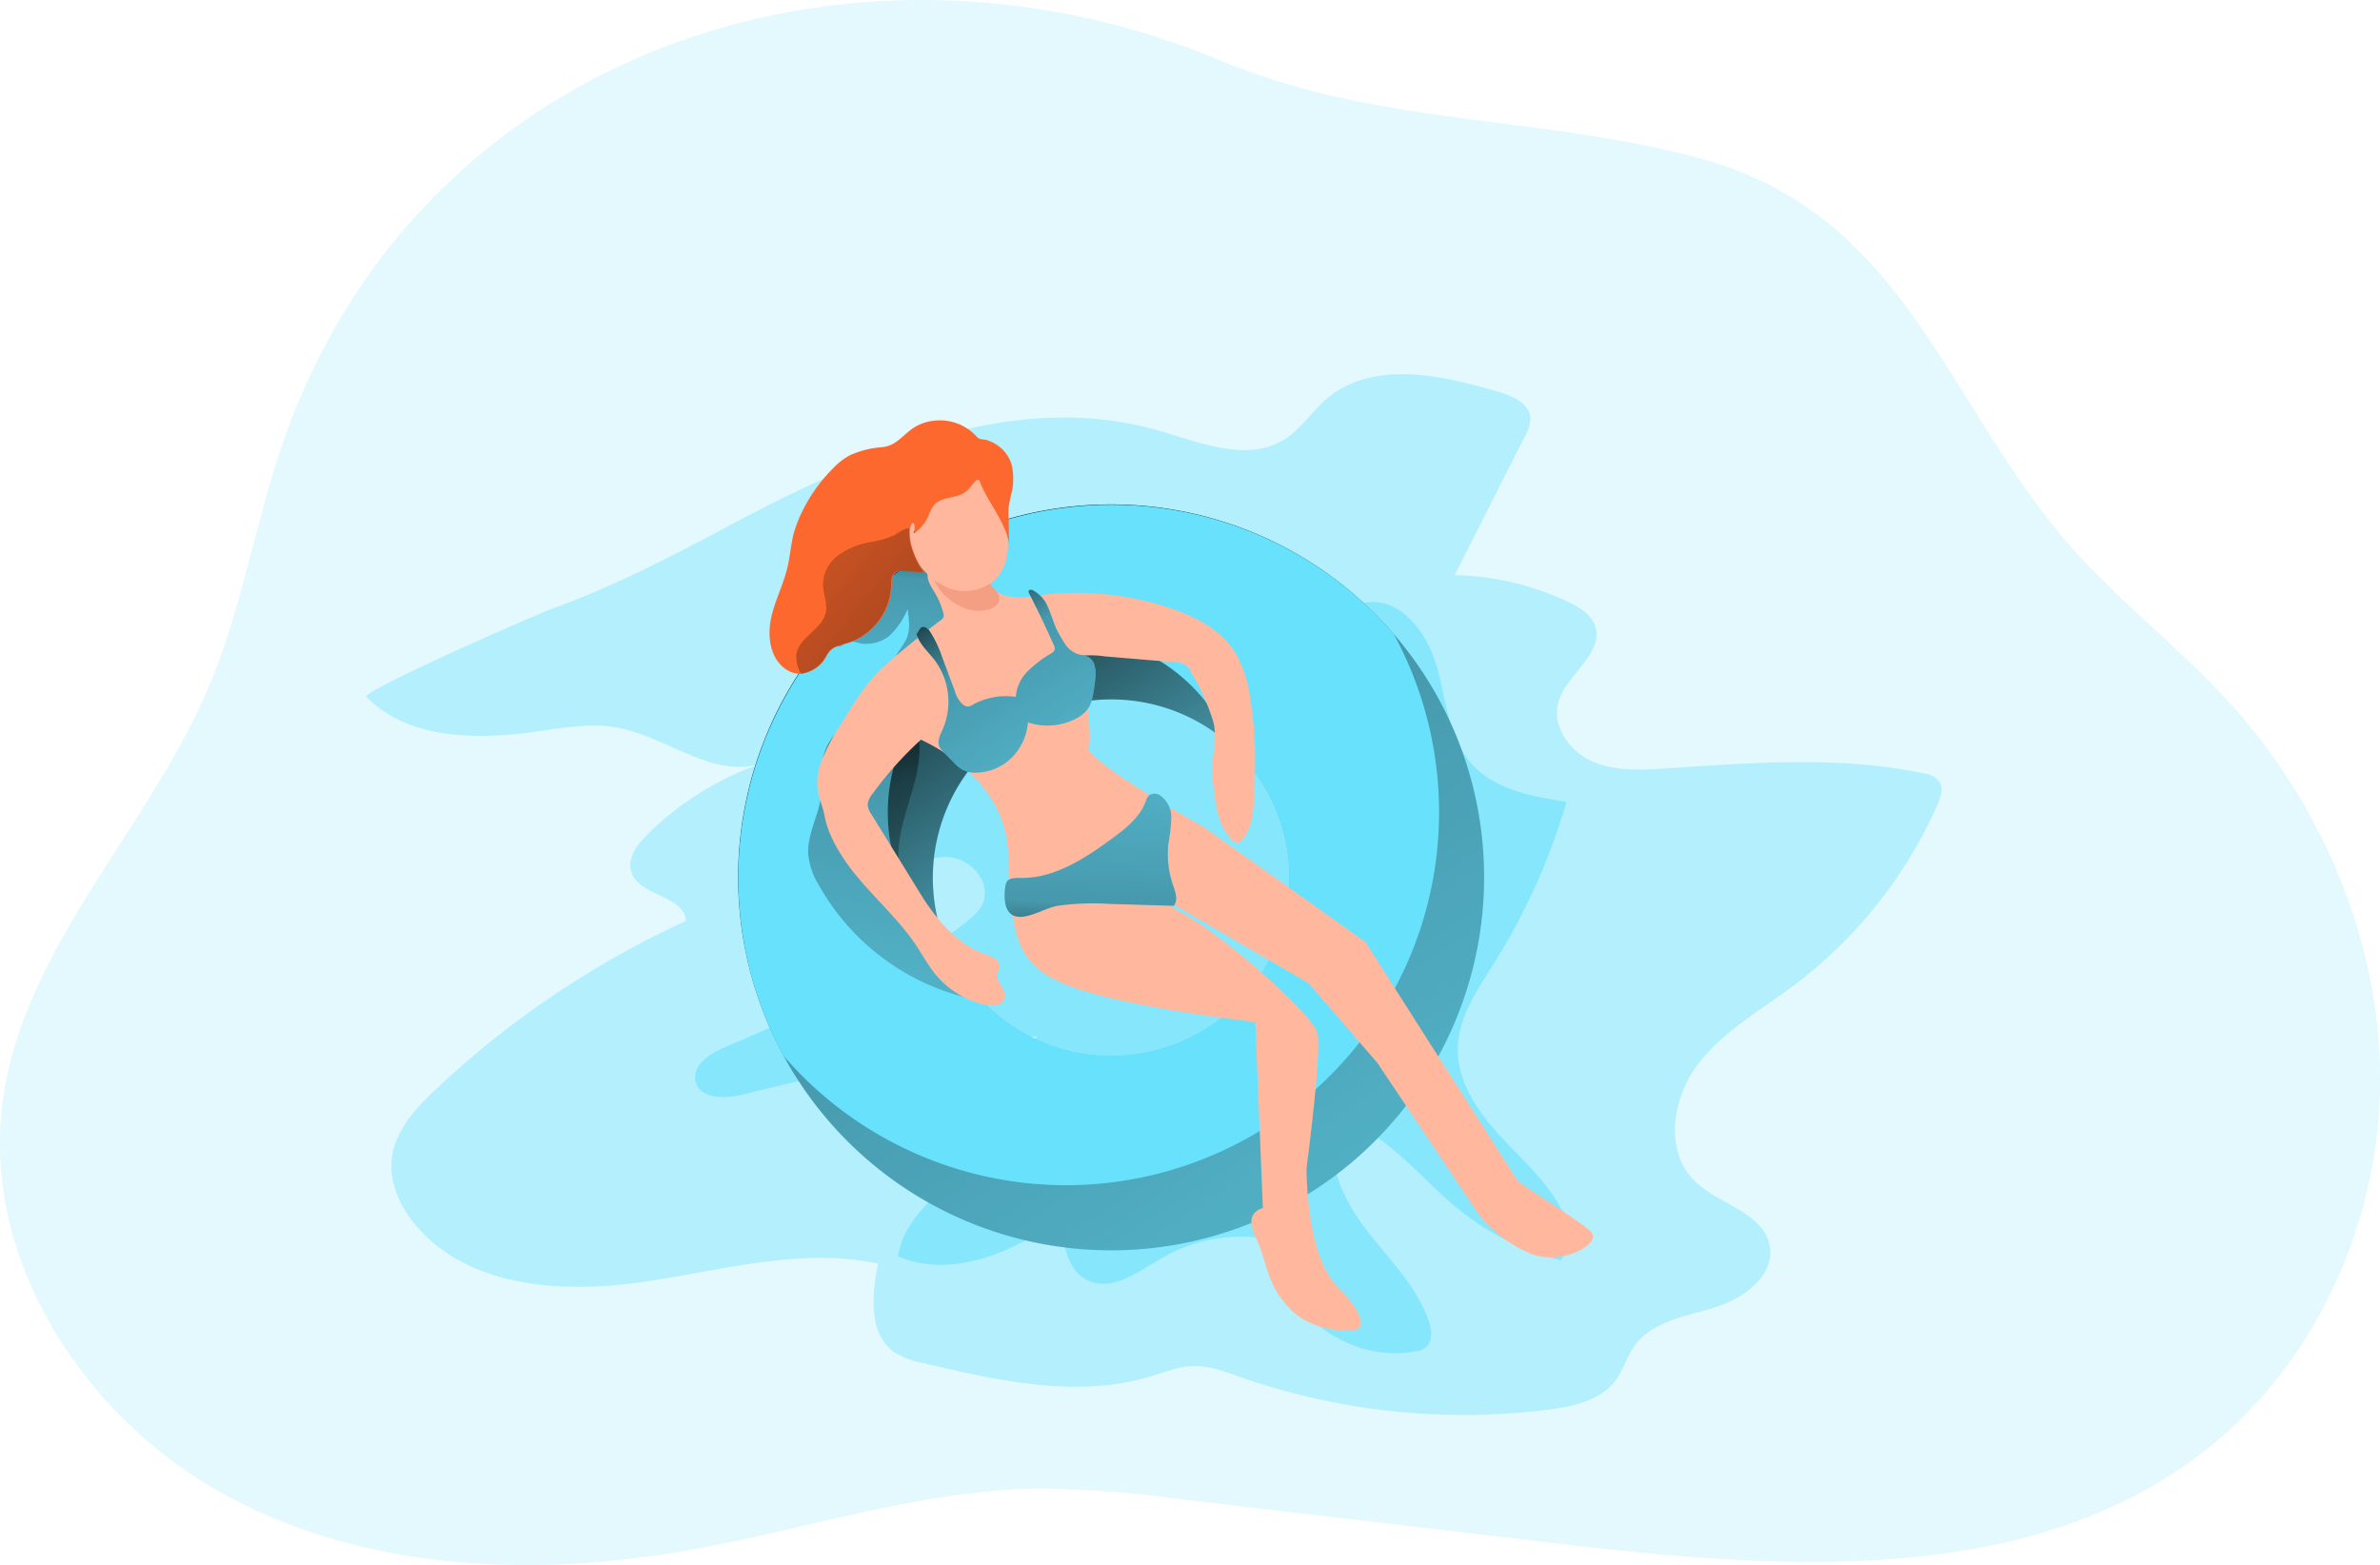 <svg id="Layer_1" data-name="Layer 1" xmlns="http://www.w3.org/2000/svg" xmlns:xlink="http://www.w3.org/1999/xlink" viewBox="0 0 404.11 265.75"><defs><linearGradient id="linear-gradient" x1="149.17" y1="122.79" x2="313.82" y2="374.9" gradientUnits="userSpaceOnUse"><stop offset="0.01"/><stop offset="0.13" stop-opacity="0.69"/><stop offset="0.25" stop-opacity="0.32"/><stop offset="1" stop-opacity="0"/></linearGradient><linearGradient id="linear-gradient-2" x1="160.14" y1="121.25" x2="153.81" y2="196.94" xlink:href="#linear-gradient"/><linearGradient id="linear-gradient-3" x1="161.26" y1="140.28" x2="148.79" y2="276.99" xlink:href="#linear-gradient"/><linearGradient id="linear-gradient-4" x1="160.97" y1="135.73" x2="206.51" y2="206.6" xlink:href="#linear-gradient"/><linearGradient id="linear-gradient-5" x1="189.31" y1="216.05" x2="192.53" y2="132.81" xlink:href="#linear-gradient"/><linearGradient id="linear-gradient-6" x1="160.75" y1="132.78" x2="159.37" y2="131.66" xlink:href="#linear-gradient"/><linearGradient id="linear-gradient-7" x1="171.61" y1="161.56" x2="116.49" y2="116.47" xlink:href="#linear-gradient"/></defs><title>6</title><path d="M53.38,116.17c-4.94,13.9-7.15,28.71-12.88,42.3-10.22,24.26-31.37,44.16-35,70.24-3.75,27.06,13.8,54.07,37.8,67.13s53,14.06,79.86,9.14c19.5-3.56,38.65-10.07,58.47-10.26A186,186,0,0,1,205,296.48L269,304c38,4.48,80.51,7.79,110.6-15.87,18.82-14.81,29.52-38.89,29.54-62.84s-10.17-47.45-26.46-65c-9-9.65-19.66-17.62-28-27.8C334.54,108,327.51,77.89,293.39,68.79c-28.24-7.53-53.92-5.22-81.58-16.72C150.14,26.42,76.8,50.22,53.38,116.17Z" transform="translate(-5.01 -41.96)" fill="#68e1fd" opacity="0.18" style="isolation:isolate"/><path d="M67.23,160.29c7.21,7.34,18.93,7.32,29.11,5.86,4.45-.63,9-1.45,13.41-.65,8.45,1.52,16.34,8.77,24.51,6.11a51.75,51.75,0,0,0-19.36,12.08c-1.71,1.7-3.43,4-2.7,6.32,1.3,4.15,9.06,4,9.29,8.33A157.49,157.49,0,0,0,79,226.94c-3.4,3.2-6.83,6.89-7.44,11.52-.55,4.09,1.28,8.2,3.9,11.38,8.7,10.55,24.41,11.79,38,9.9s27.27-6.06,40.64-3.21c-1.08,5.33-1.66,12,2.83,15.09a14,14,0,0,0,4.76,1.78c12.76,3,26.25,6.08,38.79,2.25,2.31-.7,4.6-1.64,7-1.73,2.78-.1,5.45.93,8.08,1.85a114.84,114.84,0,0,0,52.42,5.54c4.23-.54,8.85-1.57,11.38-5,1.3-1.77,1.88-4,3.15-5.77,3-4.2,8.67-5.05,13.59-6.55s10.3-5.38,9.4-10.44c-1-5.76-8.73-7-12.85-11.17-5-5-3.71-13.8.51-19.49s10.62-9.26,16.3-13.5A77.83,77.83,0,0,0,334,178.56c.55-1.25,1.05-2.77.29-3.91a4.18,4.18,0,0,0-2.74-1.39c-14.35-3-29.18-1.77-43.8-.81-4.17.27-8.54.49-12.37-1.2s-6.88-5.92-5.78-10c1.32-4.84,7.92-8.34,6.24-13.06-.7-1.95-2.66-3.13-4.53-4a47.62,47.62,0,0,0-19.3-4.58l11.92-23.57a6.2,6.2,0,0,0,.93-3.17c-.2-2.43-3-3.64-5.31-4.34-9.76-2.92-21.46-5.48-29.23,1.12-2.56,2.17-4.4,5.16-7.25,6.94-6.31,3.94-14.37.48-21.53-1.57-24.75-7.07-50.8,4.54-72.34,16-10.24,5.46-19.83,10.47-30.82,14.44C95.75,146.45,66.31,159.35,67.23,160.29Z" transform="translate(-5.01 -41.96)" fill="#68e1fd" opacity="0.38"/><path d="M128.24,219.72c-2.64,1.1-5.82,3.15-5.11,5.91.78,3,5.08,2.94,8.12,2.17,16.41-4.12,33-7.43,49.76-9.91a42.82,42.82,0,0,1-11.69,21.85c-4.7,4.7-10.89,9-11.82,15.55,4.5,2,9.74,1.75,14.45.33s9-3.93,13.25-6.42c.26,3.86,1,8.4,4.41,10.13,4.17,2.08,8.74-1.45,12.77-3.79a26.6,26.6,0,0,1,14.4-3.56,5.66,5.66,0,0,1,3.14.82c1.32,1,1.68,2.74,2.14,4.31,2.78,9.61,13.47,16.18,23.3,14.32a4.15,4.15,0,0,0,1.58-.56c1.41-1,1.2-3.15.61-4.78-2.19-6.13-7.17-10.76-11.06-16s-6.81-12.19-4.16-18.14c8.21,2.36,13.64,9.88,20.25,15.28A44.67,44.67,0,0,0,270,255.94c2.31-2.63,1.29-6.79-.51-9.79-2.75-4.56-6.89-8.08-10.43-12.06s-6.65-8.84-6.53-14.16,3.39-10,6.21-14.48A109.08,109.08,0,0,0,271,178.12c-5.88-.9-12.27-2.07-16.19-6.54s-4.23-10.72-5.81-16.35-5.93-11.64-11.74-11c-4.9.56-7.95,5.53-12.25,7.95-7.39,4.15-16.43.11-24.72-1.65-8.12-1.73-16.53-1.14-24.8-.42a39.26,39.26,0,0,0-10.89,2c-4.65,1.81-8.44,5.26-12.07,8.68q-5,4.68-9.81,9.47c-2.9,2.85-5.82,5.81-7.56,9.49s-2.08,8.26.12,11.67c2.91,4.51,8.88,5.14,13.7,4,5.86-1.36,10.14-7.48,16-7.93,5.41-.4,9.89,5.85,5.42,9.9-5.25,4.76-13,8.17-19.25,11.48C143.7,212.88,136,216.45,128.24,219.72Z" transform="translate(-5.01 -41.96)" fill="#68e1fd" opacity="0.59"/><path d="M241.67,149.63A63.33,63.33,0,1,0,257,191,63.19,63.19,0,0,0,241.67,149.63ZM224,191a30.3,30.3,0,1,1-9.82-22.31A30.28,30.28,0,0,1,224,191Z" transform="translate(-5.01 -41.96)" fill="#68e1fd"/><path d="M241.67,149.63A63.33,63.33,0,1,0,257,191,63.19,63.19,0,0,0,241.67,149.63ZM224,191a30.3,30.3,0,1,1-9.82-22.31A30.28,30.28,0,0,1,224,191Z" transform="translate(-5.01 -41.96)" fill="url(#linear-gradient)"/><path d="M241.67,149.63a63.34,63.34,0,0,0-103.61,71.62,63.34,63.34,0,0,0,103.61-71.62Zm-48,71.61a30.28,30.28,0,0,1-28.11-19,30.27,30.27,0,1,1,48.56-33.57,30.27,30.27,0,0,1-20.45,52.59Z" transform="translate(-5.01 -41.96)" fill="#68e1fd"/><path d="M155.94,150a12.61,12.61,0,0,0,3.16-4.62c.27,1.72.52,3.55-.21,5.13a19.63,19.63,0,0,1-1.37,2.16,7.51,7.51,0,0,0-1.08,3.22,84.52,84.52,0,0,0,10.74-6.7,2.44,2.44,0,0,0,1.07-1.33,2.36,2.36,0,0,0-.36-1.42q-2.7-5.37-5.84-10.5a.66.66,0,0,0-.32-.32.68.68,0,0,0-.44,0c-3.61,1.29-7.26,2.83-9.92,5.58s-4.43,6.86-3.89,10.57c.68-.12,1.13-.75,1.78-.87s1.51.3,2.21.36A6.4,6.4,0,0,0,155.94,150Z" transform="translate(-5.01 -41.96)" fill="url(#linear-gradient-2)"/><path d="M142.25,187.12a12.61,12.61,0,0,0,1.81,5.17,39.73,39.73,0,0,0,25.35,19.15c.78-1.38-.11-3.08-1-4.37-4.29-5.95-10.23-11.47-10.8-18.79-.35-4.52,1.47-8.89,2.64-13.27s1.56-9.49-1.22-13.07a3.69,3.69,0,0,0-1.65-1.31,4.59,4.59,0,0,0-3.36.77c-4.64,2.48-9.32,5.42-9.54,11.17-.09,2.3.19,4-.4,6.34C143.37,181.6,142.06,184.28,142.25,187.12Z" transform="translate(-5.01 -41.96)" fill="url(#linear-gradient-3)"/><path d="M172.54,139.51c0,1.82,1.7,3.26,3.46,3.68a14.67,14.67,0,0,0,5.4-.14,50.17,50.17,0,0,1,22,2.07c4.47,1.47,9,3.77,11.42,7.79a21.15,21.15,0,0,1,2.48,7.76,66.23,66.23,0,0,1,.74,13.71c-.18,3.47.12,7.15-1.94,10a1.56,1.56,0,0,1-.73.62,1.46,1.46,0,0,1-1.34-.55,10.33,10.33,0,0,1-2.44-5.36,32.86,32.86,0,0,1-.71-6.56c0-3,.89-5.3.1-8.16a38.51,38.51,0,0,0-3.64-8.11,3.58,3.58,0,0,0-1.23-1.51,3.67,3.67,0,0,0-1.47-.33l-12-1a16.17,16.17,0,0,0-6.9.44c-2.67,1-4.63,3.26-7.15,4.57-3.23,1.68-7.19,1.66-10.24,3.64a61.24,61.24,0,0,0-15.19,14.68,3.36,3.36,0,0,0-.82,1.82,3.27,3.27,0,0,0,.65,1.69l8.29,13.45c2.61,4.24,6.4,8.77,11.13,10.33,1.08.36,2.48,1,2.31,2.12-.06.38-.3.71-.4,1.09-.35,1.42,1.58,2.63,1.29,4.07s-2.15,1.55-3.5,1.24a15.38,15.38,0,0,1-8.33-5.23c-1.2-1.49-2.11-3.18-3.17-4.77-3.13-4.71-7.52-8.43-11-12.9-2-2.64-4-5.89-4.61-9.23-.23-1.36-.82-2.54-1.08-3.89a10,10,0,0,1,.32-4.68,31,31,0,0,1,3.69-7.08,59.58,59.58,0,0,1,4.73-7.1,39.86,39.86,0,0,1,5.06-4.83q3.44-2.88,7-5.56a1.19,1.19,0,0,0,.5-.59,1,1,0,0,0,0-.49,12.81,12.81,0,0,0-1.42-3.49c-.68-1.15-1.58-2.4-1.22-3.69,2.2,1.36,4.92,1.07,7.39,1.11a5.32,5.32,0,0,0,1.38-.09C171.82,139.93,172.29,139.9,172.54,139.51Z" transform="translate(-5.01 -41.96)" fill="#ffb89d"/><path d="M163.39,138.89a6.25,6.25,0,0,0,2.32,4.4,9.29,9.29,0,0,0,3.56,2.11,6.14,6.14,0,0,0,4.08-.13,2.1,2.1,0,0,0,1.31-1.24,2,2,0,0,0-.43-1.61c-.34-.47-.79-.85-1.13-1.31a15.93,15.93,0,0,0-1.41-2.09,5.29,5.29,0,0,0-3.49-1,7.68,7.68,0,0,0-3.79.44" transform="translate(-5.01 -41.96)" fill="#f49f84"/><path d="M172.74,124.7a26.07,26.07,0,0,1,3.27,7.9c.49,2.81-.1,6-2.21,7.92a7.68,7.68,0,0,1-7.79,1.26,11.4,11.4,0,0,1-5.88-5.59,12.88,12.88,0,0,1-1.21-8.69,9.92,9.92,0,0,1,5.4-6.76c2.44-1.09,5.73-.78,7.25,1.42" transform="translate(-5.01 -41.96)" fill="#ffb89d"/><path d="M159.92,166.93s15.53,5.71,16.25,19.58.72,19.12,10.28,22.82,31.7,6.17,31.7,6.17l1.29,31.61s-3.35.62-1.29,4.78,1.75,8.17,6.07,12.49,11.87,3.7,11.72,2.93,1.23-1.65-4-7.07-5.09-19.92-5.09-19.92,2.62-19.64,1.85-22.93-17.42-17.93-23.9-20.86l-3.85-2.92,26.21,15.26,11.72,13.57,17.42,26.06a22.78,22.78,0,0,0,8.95,6.47c5.24,1.85,11.56-1.85,10-3.7s-12-8-12.64-8.94-25.75-40.4-25.75-40.4l-27.3-19.43S191.3,172.33,189.68,169s2.34,8.3-1.07-15.74S159.92,166.93,159.92,166.93Z" transform="translate(-5.01 -41.96)" fill="#ffb89d"/><path d="M160.62,149.63c.53,1.75,2,3,3.11,4.45a11.83,11.83,0,0,1,1.34,11.74c-.4.91-.94,1.91-.59,2.84a3.24,3.24,0,0,0,.8,1.08l1.65,1.68a6.36,6.36,0,0,0,1.46,1.23,4.81,4.81,0,0,0,2.4.51,8.84,8.84,0,0,0,6-2.54,9.49,9.49,0,0,0,2.75-6,10.42,10.42,0,0,0,8.22-.67,5.34,5.34,0,0,0,2.17-1.93,6.15,6.15,0,0,0,.62-1.84,24.4,24.4,0,0,0,.44-2.95,5.57,5.57,0,0,0-.17-2.44,2.26,2.26,0,0,0-1.77-1.55,4.25,4.25,0,0,1-2.32-.94,4.45,4.45,0,0,1-1-1.19,19.18,19.18,0,0,1-1.33-2.33c-.56-1.2-.89-2.49-1.44-3.69a5.57,5.57,0,0,0-2.58-2.9c-.24-.11-.58-.16-.69.07a.58.58,0,0,0,.07.49q2.22,4.31,4.18,8.75a1.21,1.21,0,0,1,.15.78,1.23,1.23,0,0,1-.6.63,19.74,19.74,0,0,0-3.95,3,6.84,6.84,0,0,0-2.05,4.38,11.64,11.64,0,0,0-7.34,1.35,1.92,1.92,0,0,1-.68.28,1.27,1.27,0,0,1-.92-.29,4.71,4.71,0,0,1-1.4-2.28l-2.24-6a18.45,18.45,0,0,0-2-4.16,1.82,1.82,0,0,0-.84-.74C161.37,148.15,161.11,148.94,160.62,149.63Z" transform="translate(-5.01 -41.96)" fill="#68e1fd"/><path d="M160.62,149.63c.53,1.75,2,3,3.11,4.45a11.83,11.83,0,0,1,1.34,11.74c-.4.91-.94,1.91-.59,2.84a3.24,3.24,0,0,0,.8,1.08l1.65,1.68a6.36,6.36,0,0,0,1.46,1.23,4.81,4.81,0,0,0,2.4.51,8.84,8.84,0,0,0,6-2.54,9.49,9.49,0,0,0,2.75-6,10.42,10.42,0,0,0,8.22-.67,5.34,5.34,0,0,0,2.17-1.93,6.15,6.15,0,0,0,.62-1.84,24.4,24.4,0,0,0,.44-2.95,5.57,5.57,0,0,0-.17-2.44,2.26,2.26,0,0,0-1.77-1.55,4.25,4.25,0,0,1-2.32-.94,4.45,4.45,0,0,1-1-1.19,19.18,19.18,0,0,1-1.33-2.33c-.56-1.2-.89-2.49-1.44-3.69a5.57,5.57,0,0,0-2.58-2.9c-.24-.11-.58-.16-.69.07a.58.58,0,0,0,.07.49q2.22,4.31,4.18,8.75a1.21,1.21,0,0,1,.15.78,1.23,1.23,0,0,1-.6.63,19.74,19.74,0,0,0-3.95,3,6.84,6.84,0,0,0-2.05,4.38,11.64,11.64,0,0,0-7.34,1.35,1.92,1.92,0,0,1-.68.28,1.27,1.27,0,0,1-.92-.29,4.71,4.71,0,0,1-1.4-2.28l-2.24-6a18.45,18.45,0,0,0-2-4.16,1.82,1.82,0,0,0-.84-.74C161.37,148.15,161.11,148.94,160.62,149.63Z" transform="translate(-5.01 -41.96)" fill="url(#linear-gradient-4)"/><path d="M184.54,195.77a43.39,43.39,0,0,1,8.68-.33l11.1.33c.76-1,.26-2.35-.14-3.51a16.23,16.23,0,0,1-.77-7.12,28.7,28.7,0,0,0,.48-4.32,4.49,4.49,0,0,0-1.84-3.75,1.66,1.66,0,0,0-2,0,2.54,2.54,0,0,0-.51,1c-1,2.68-3.36,4.55-5.66,6.24-4.69,3.44-9.93,6.89-15.74,6.73-.76,0-1.64,0-2.11.54a2.13,2.13,0,0,0-.34,1c-.24,1.75-.25,4.59,1.93,5C179.63,198,182.52,196.13,184.54,195.77Z" transform="translate(-5.01 -41.96)" fill="#68e1fd"/><path d="M184.54,195.77a43.39,43.39,0,0,1,8.68-.33l11.1.33c.76-1,.26-2.35-.14-3.51a16.23,16.23,0,0,1-.77-7.12,28.7,28.7,0,0,0,.48-4.32,4.49,4.49,0,0,0-1.84-3.75,1.66,1.66,0,0,0-2,0,2.54,2.54,0,0,0-.51,1c-1,2.68-3.36,4.55-5.66,6.24-4.69,3.44-9.93,6.89-15.74,6.73-.76,0-1.64,0-2.11.54a2.13,2.13,0,0,0-.34,1c-.24,1.75-.25,4.59,1.93,5C179.63,198,182.52,196.13,184.54,195.77Z" transform="translate(-5.01 -41.96)" fill="url(#linear-gradient-5)"/><path d="M176.26,128.2a15.7,15.7,0,0,0,0,1.68l.09,4.3c-.75-3.82-3.59-6.88-5-10.5a.38.38,0,0,0-.15-.22c-.14-.09-.31,0-.44.1-.63.5-1,1.26-1.61,1.78-1.56,1.35-4.26.85-5.59,2.43a7.74,7.74,0,0,0-.94,1.86,7.06,7.06,0,0,1-2.09,2.66,2.8,2.8,0,0,1-.33.24c0-.15,0-.29.07-.44a3.6,3.6,0,0,0,0-1c0-.17-.14-.38-.3-.33s-.11.07-.16.13a2.38,2.38,0,0,0-.29.85,9,9,0,0,0,.3,3,15.26,15.26,0,0,0,2.11,4.4c-1.16-.08-2.32-.14-3.49-.21a2.18,2.18,0,0,0-1.24.16c-.75.41-.76,1.46-.77,2.32a10.74,10.74,0,0,1-7.27,9.7,18.27,18.27,0,0,0-2.34.76c-1.35.64-1.39,1.85-2.37,2.78a5.69,5.69,0,0,1-3.32,1.71,3.39,3.39,0,0,1-.45,0,4.26,4.26,0,0,1-2.32-.82c-2.52-1.77-3.06-5.34-2.47-8.36s2.07-5.78,2.8-8.77c.44-1.83.59-3.7,1-5.52a21.48,21.48,0,0,1,1.76-4.53,27.26,27.26,0,0,1,5.13-7,11.35,11.35,0,0,1,2.67-2.06,16,16,0,0,1,5.67-1.42c2.07-.27,3.11-1.66,4.68-2.9a7.81,7.81,0,0,1,3.91-1.57,8.43,8.43,0,0,1,7.4,2.76c.39.46,1.09.36,1.66.53a6.29,6.29,0,0,1,1.79.86,6.11,6.11,0,0,1,2.37,3.13,10.44,10.44,0,0,1,0,5.12A23.59,23.59,0,0,0,176.26,128.2Z" transform="translate(-5.01 -41.96)" fill="#fc682d"/><path d="M160.45,132.29a2.8,2.8,0,0,1-.33.24c0-.15,0-.29.07-.44A1.64,1.64,0,0,1,160.45,132.29Z" transform="translate(-5.01 -41.96)" fill="url(#linear-gradient-6)"/><path d="M161.81,139.13c-1.16-.08-2.32-.14-3.49-.21a2.18,2.18,0,0,0-1.24.16c-.75.41-.76,1.46-.77,2.32a10.74,10.74,0,0,1-7.27,9.7,18.27,18.27,0,0,0-2.34.76c-1.35.64-1.39,1.85-2.37,2.78a5.69,5.69,0,0,1-3.32,1.71,5.82,5.82,0,0,1-.8-3.18c.35-2.93,4.33-4.26,5-7.14.35-1.64-.47-3.29-.46-5a6.38,6.38,0,0,1,2.73-4.89,13.62,13.62,0,0,1,5.34-2.14,16,16,0,0,0,4-1.14c.81-.41,1.63-1.26,2.58-1.14a9,9,0,0,0,.3,3A15.26,15.26,0,0,0,161.81,139.13Z" transform="translate(-5.01 -41.96)" fill="url(#linear-gradient-7)"/></svg>
